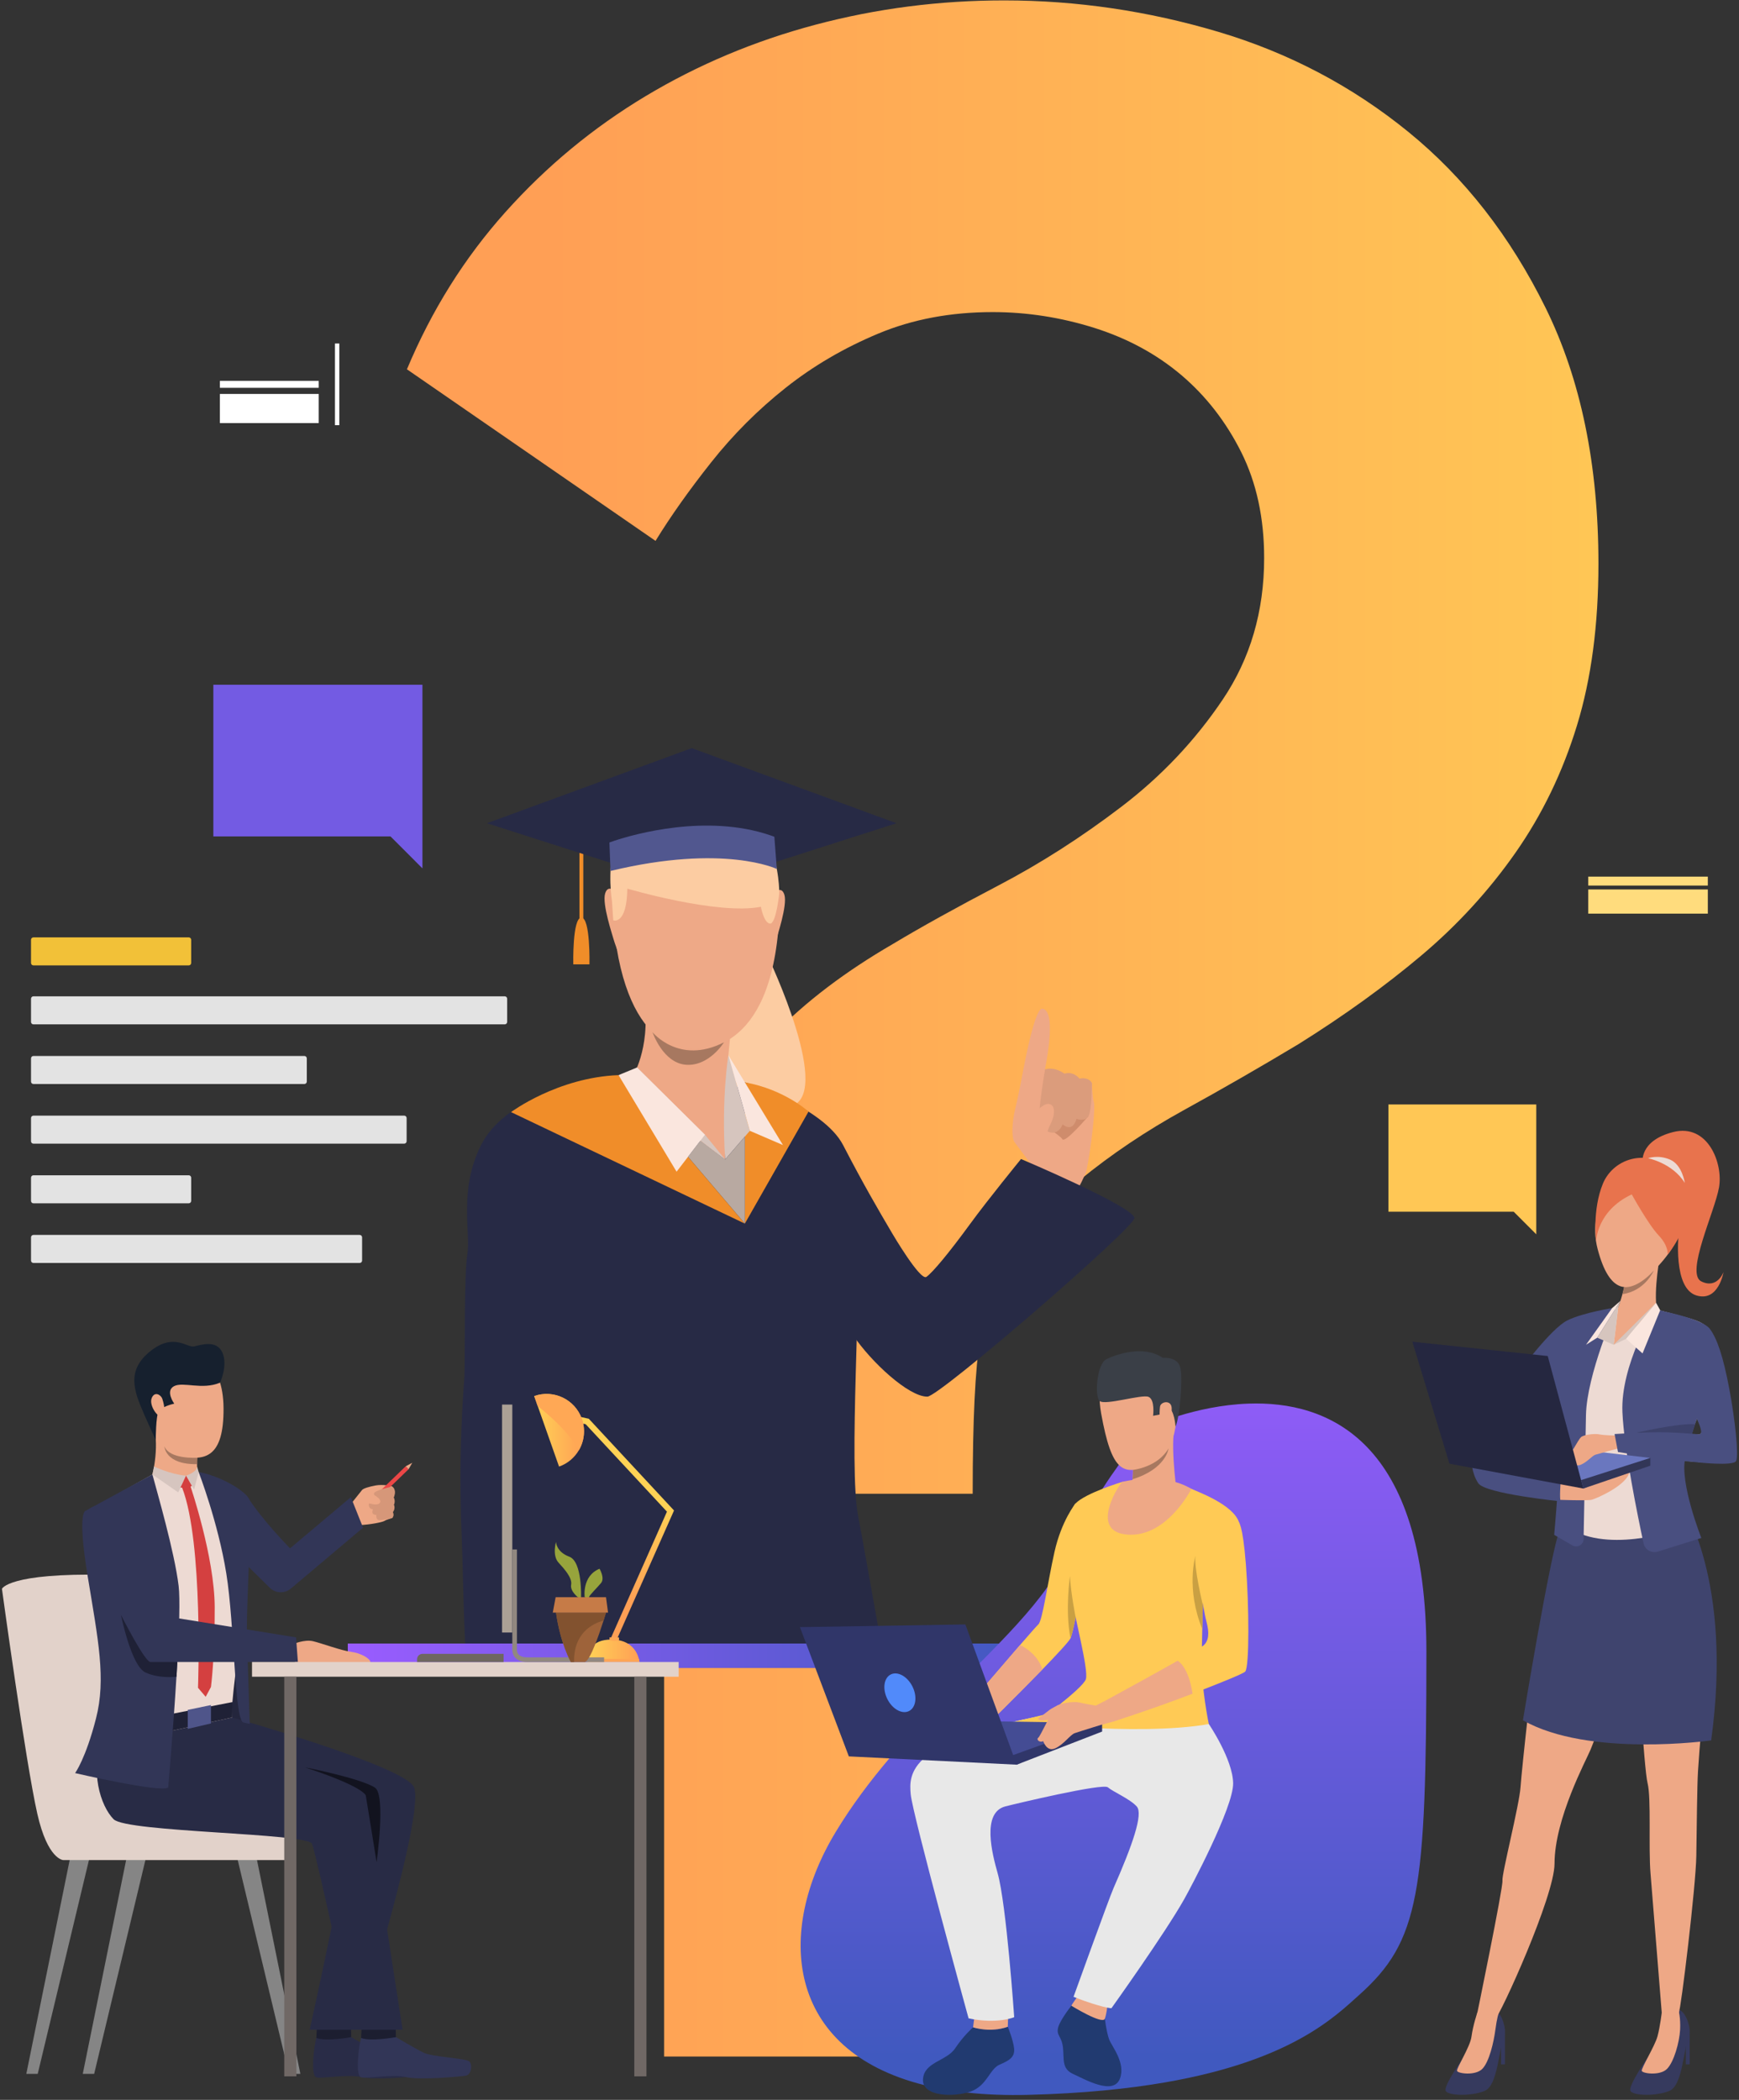 <svg width="309" height="373" viewBox="0 0 309 373" fill="none" xmlns="http://www.w3.org/2000/svg">
<rect x="0" y="0" width="309" height="373" fill="#333333" stroke="none"/>
<path d="M272.977 196.184H246.704V215.237H268.965L272.977 219.249V196.184Z" fill="#FFC755"/>
<path d="M37.91 148.575H69.39L75.062 154.249V121.633H37.91V148.575Z" fill="#735BE3"/>
<path d="M118.002 365.304V295.203H174.358V365.304H118.002ZM116.987 265.339C116.987 230.356 119.692 215.45 125.111 202.244C130.521 189.037 141.69 177.527 158.618 167.701C163.697 164.653 169.956 161.185 177.404 157.288C184.845 153.399 192.128 148.739 199.236 143.319C206.345 137.905 212.351 131.556 217.259 124.269C222.161 116.992 224.624 108.61 224.624 99.125C224.624 92.013 223.265 85.75 220.559 80.329C217.845 74.918 214.292 70.344 209.897 66.615C205.493 62.892 200.331 60.098 194.414 58.232C188.486 56.376 182.48 55.438 176.39 55.438C168.94 55.438 162.171 56.709 156.081 59.249C149.987 61.79 144.483 65.012 139.581 68.902C134.67 72.799 130.266 77.203 126.381 82.109C122.485 87.02 119.184 91.68 116.479 96.077L72.308 65.598C76.704 55.106 82.542 45.788 89.825 37.659C97.099 29.533 105.389 22.675 114.703 17.086C124.008 11.501 134.074 7.269 144.911 4.388C155.739 1.515 166.91 0.071 178.42 0.071C191.279 0.071 203.973 1.936 216.499 5.659C229.016 9.388 240.272 15.309 250.26 23.438C260.242 31.564 268.364 41.977 274.631 54.678C280.89 67.378 284.023 82.537 284.023 100.142C284.023 110.983 282.755 120.547 280.216 128.841C277.677 137.144 274.035 144.675 269.301 151.446C264.558 158.224 258.97 164.32 252.545 169.733C246.111 175.154 238.838 180.401 230.713 185.48C223.94 189.545 217.171 193.441 210.404 197.163C203.631 200.894 197.457 205.038 191.874 209.609C186.289 214.182 181.72 219.436 178.167 225.357C174.611 231.284 172.835 238.484 172.835 265.339H116.987" fill="url(#paint0_linear)"/>
<path d="M89.687 181.957H5.942C5.704 181.957 5.511 181.764 5.511 181.526V177.409C5.511 177.17 5.704 176.978 5.942 176.978H89.687C89.925 176.978 90.118 177.17 90.118 177.409V181.526C90.118 181.764 89.925 181.957 89.687 181.957Z" fill="#E3E3E3"/>
<path d="M63.91 224.342H5.942C5.704 224.342 5.511 224.149 5.511 223.911V219.794C5.511 219.556 5.704 219.361 5.942 219.361H63.91C64.148 219.361 64.341 219.556 64.341 219.794V223.911C64.341 224.149 64.148 224.342 63.91 224.342Z" fill="#E3E3E3"/>
<path d="M54.083 192.553H5.942C5.704 192.553 5.511 192.361 5.511 192.122V188.005C5.511 187.767 5.704 187.575 5.942 187.575H54.083C54.322 187.575 54.515 187.767 54.515 188.005V192.122C54.515 192.361 54.322 192.553 54.083 192.553Z" fill="#E3E3E3"/>
<path d="M71.822 203.149H5.942C5.704 203.149 5.511 202.957 5.511 202.719V198.601C5.511 198.363 5.704 198.171 5.942 198.171H71.822C72.059 198.171 72.253 198.363 72.253 198.601V202.719C72.253 202.957 72.059 203.149 71.822 203.149Z" fill="#E3E3E3"/>
<path d="M33.538 213.746H5.942C5.704 213.746 5.511 213.553 5.511 213.315V209.198C5.511 208.96 5.704 208.765 5.942 208.765H33.538C33.776 208.765 33.969 208.96 33.969 209.198V213.315C33.969 213.553 33.776 213.746 33.538 213.746Z" fill="#E3E3E3"/>
<path d="M33.538 171.484H5.942C5.704 171.484 5.511 171.291 5.511 171.053V166.936C5.511 166.698 5.704 166.505 5.942 166.505H33.538C33.776 166.505 33.969 166.698 33.969 166.936V171.053C33.969 171.291 33.776 171.484 33.538 171.484Z" fill="#F2C138"/>
<path d="M184.27 208.217C184.27 208.217 180.773 203.598 180.261 202.875C179.75 202.154 179.743 199.519 180.441 196.764C181.12 194.089 181.659 190.243 182.087 189.999C182.515 189.756 182.781 189.345 184.042 189.456C185.304 189.568 186.307 190.35 186.307 190.35C186.307 190.35 187.928 189.763 189.094 190.818C189.094 190.818 190.641 190.335 191.767 191.75C191.767 191.75 193.294 191.318 194.023 192.415C194.023 192.415 194.08 194.885 194.368 195.792C194.654 196.699 194.011 203.229 193.019 208.127C193.019 208.127 190.911 211.058 184.27 208.217" fill="#EEA886"/>
<path d="M185.739 200.142C185.739 200.142 188.271 201.594 188.774 202.361C189.275 203.126 193.447 198.192 193.447 198.192C193.447 198.192 187.602 197.134 185.739 200.142Z" fill="#CF8C6C"/>
<path d="M181.956 190.774C181.956 190.774 181.657 197.968 182.818 198.16C183.98 198.351 184.523 197.721 184.523 197.721L185.753 200.739C185.753 200.739 187.704 202.28 188.826 199.72C188.826 199.72 190.497 201.348 191.283 198.748C191.283 198.748 192.868 199.333 193.447 198.192C194.023 197.053 194.023 192.415 194.023 192.415C194.023 192.415 193.616 191.272 191.803 191.585C191.803 191.585 190.8 190.222 189.123 190.712C189.123 190.712 187.487 189.418 185.678 189.961C185.678 189.961 183.784 188.797 182.033 190.032C182.033 190.032 181.966 190.471 181.956 190.774" fill="#DB9C7C"/>
<path d="M180.247 202.65C180.247 202.65 182.697 198.348 185.074 196.582C185.613 196.183 186.207 195.893 186.783 196.238C187.36 196.585 187.587 197.851 186.622 199.768C185.657 201.684 185.292 204.602 185.292 204.602C185.292 204.602 183.717 206.282 180.247 202.65" fill="#EEA886"/>
<path d="M185.678 189.961C185.678 189.961 184.416 197.684 184.717 198.417C185.02 199.149 182.173 198.708 181.958 198.064C181.743 197.418 181.766 190.898 181.918 190.258C182.071 189.619 184.404 188.396 185.678 189.961Z" fill="#EEA886"/>
<path d="M181.536 191.617C181.536 191.617 183.713 179.02 185.196 179.171C186.622 179.315 187.329 182.366 185.267 191.982C183.265 201.331 181.536 191.617 181.536 191.617Z" fill="#EEA886"/>
<path d="M193.019 208.128C193.019 208.128 191.669 211.403 190.397 212.845C189.127 214.287 184.803 210.863 184.27 208.218C183.738 205.574 193.019 208.128 193.019 208.128" fill="#EEA886"/>
<path d="M103.645 163.527H102.961V146.65H103.645V163.527Z" fill="#F08D29"/>
<path d="M159.304 146.234L122.912 157.886L86.524 146.234L122.912 132.888L159.304 146.234Z" fill="#272A45"/>
<path d="M136.488 170.006C136.488 170.006 148.462 195.063 140.221 196.562C128.903 198.62 124.324 177.864 124.324 177.864L136.488 170.006Z" fill="#FCCCA2"/>
<path d="M151.604 237.197C154.758 241.889 161.461 248.132 164.791 248.086C166.938 248.057 201.577 218.093 201.566 216.36C201.554 214.404 181.425 205.877 181.425 205.877C181.425 205.877 175.599 212.999 172.336 217.468C168.603 222.58 165.702 226.058 164.609 226.816C163.517 227.575 158.524 219.065 158.524 219.065C156.132 215.008 153.469 210.47 149.818 203.419C146.289 196.607 132.35 192.254 132.35 192.254C115.716 199.667 146.749 229.04 146.749 229.04C146.749 229.04 150.1 235.055 151.604 237.197" fill="#272A45"/>
<path d="M157.334 296.28H88.277C88.39 294.806 88.498 293.36 88.611 291.943C89.87 275.959 91.264 263.82 92.743 259.859C98.655 244.032 89.79 198.292 89.79 198.292C89.79 198.292 94.008 194.48 109.907 190.973L142.908 197.793C142.908 197.793 151.524 204.372 152.349 216.27C153.173 228.167 150.695 260.363 152.512 269.498C152.907 271.498 154.432 279.955 156.561 291.943C156.816 293.337 157.068 294.789 157.334 296.28" fill="#272A45"/>
<path d="M129.992 181.727C129.992 181.727 128.55 194.871 128.851 199.149C128.851 199.149 121.352 206.61 112.821 190.44C112.821 190.44 116.41 183.775 113.709 174.694C111.006 165.613 129.992 181.727 129.992 181.727Z" fill="#EEA886"/>
<path d="M128.851 199.149V205.964L120.22 199.563L128.851 199.149Z" fill="#EEA886"/>
<path d="M109.694 158.682C109.694 158.682 108.119 156.803 107.53 158.695C106.943 160.586 108.867 166.206 109.08 167.021C109.08 167.021 110.034 170.175 110.414 169.772C110.797 169.371 109.694 158.682 109.694 158.682Z" fill="#EEA987"/>
<path d="M137.211 158.916C137.211 158.916 138.786 157.038 139.373 158.929C139.96 160.82 138.036 166.44 137.825 167.256C137.825 167.256 136.871 170.409 136.488 170.006C136.108 169.605 137.211 158.916 137.211 158.916Z" fill="#EEA987"/>
<path d="M125.925 140.708C125.925 140.708 140.382 142.92 138.266 165.523C136.15 188.13 123.389 186.335 122.536 186.316C121.684 186.298 109.733 186.787 108.701 159.203C108.701 159.203 108.219 138.804 125.925 140.708Z" fill="#EEA987"/>
<path d="M111.473 157.851C111.473 157.851 127.521 162.589 135.204 161.073C135.204 161.073 135.694 163.886 136.797 164.06C137.9 164.233 138.464 158.682 138.464 158.682C138.464 158.682 138.84 140.299 122.085 140.125C105.332 139.954 108.735 160.037 108.735 160.037L108.965 163.471C108.965 163.471 111.363 164.411 111.473 157.851" fill="#FCCCA2"/>
<path d="M132.35 192.254V217.351L143.662 197.458C143.662 197.458 139.411 193.521 132.35 192.254" fill="#F08D29"/>
<path d="M128.851 205.964L133.238 200.867L129.43 187.445C129.43 187.445 128.149 194.919 128.851 205.964Z" fill="#D6C5BE"/>
<path d="M133.238 200.867L139.122 203.4L129.43 187.445L133.238 200.867Z" fill="#FAE6DE"/>
<path d="M132.35 217.351V201.899L128.851 205.964L124.469 202.602L122.252 205.484L132.35 217.351Z" fill="#B8A9A1"/>
<path d="M128.851 205.964L125.267 201.563L113.195 189.619L111.112 192.35L128.851 205.964Z" fill="#D6C5BE"/>
<path d="M103.572 291.943C104.143 293.826 104.611 295.339 104.899 296.28H82.215C82.079 294.907 82.721 293.456 82.652 291.943C82.26 283.332 82.286 278.956 82.027 272.596C81.412 257.491 82.371 247.125 82.518 244.575C82.671 242.021 82.417 226.553 83.043 222.793C83.67 219.033 81.44 211.258 85.55 203.268C89.661 195.282 101.246 193.236 101.246 193.236C111.273 196.52 101.534 215.94 100.196 225.343C98.853 234.742 94.544 256.519 96.972 267.676C98.576 275.035 101.658 285.604 103.572 291.943" fill="#272A45"/>
<path d="M109.907 190.973L132.35 217.351L90.805 197.544C90.805 197.544 99.047 191.393 109.907 190.973Z" fill="#F08D29"/>
<path d="M125.267 201.563L120.22 208.13L109.907 190.973L113.195 189.619L125.267 201.563" fill="#FAE6DE"/>
<path d="M103.314 162.994V162.99C103.31 162.99 103.307 162.992 103.303 162.992C103.299 162.992 103.296 162.99 103.292 162.99V162.994C101.68 163.067 101.867 171.302 101.867 171.302H103.292H103.314H104.74C104.74 171.302 104.926 163.067 103.314 162.994Z" fill="#F08D29"/>
<path d="M137.593 148.632C137.593 148.632 135.701 136.773 122.912 138.035C110.124 139.298 109.259 143.603 108.286 149.651L137.593 148.632Z" fill="#272A45"/>
<path d="M138.03 154.356C138.03 154.356 128.663 149.84 108.48 154.709L108.286 149.651C108.286 149.651 108.603 149.528 109.197 149.334C112.677 148.188 125.528 144.5 136.914 148.389C137.14 148.464 137.368 148.548 137.593 148.631L138.03 154.356" fill="#51578F"/>
<path d="M115.95 183.357C115.95 183.357 120.671 189.219 128.642 185.15C128.642 185.15 126.017 189.435 121.899 189.134C117.782 188.833 115.95 183.357 115.95 183.357" fill="#A77860"/>
<path d="M183.222 291.943V296.28H61.797V291.943H183.222Z" fill="url(#paint1_linear)"/>
<path d="M253.456 293.487C253.438 336.391 252.237 344.789 241.471 354.403C237.252 358.167 229.498 365.987 207.121 369.881C200.402 371.049 192.37 371.864 182.719 372.111C178.782 372.211 175.167 372.067 171.863 371.708C169.092 371.409 166.537 370.955 164.189 370.366C139.596 364.2 137.757 343.119 148.515 325.383C151.362 320.687 154.616 316.369 158.03 312.344C163.299 306.126 168.947 300.604 174.061 295.45C178.776 290.699 183.038 286.262 186.135 281.882C187.443 280.034 188.54 278.199 189.38 276.354C189.579 275.917 189.78 275.487 189.984 275.058C190.644 273.662 191.327 272.324 192.013 271.041C193.304 268.633 194.62 266.432 195.891 264.464C196.901 262.89 197.883 261.465 198.797 260.2C201.938 255.857 204.271 253.42 204.271 253.42C204.271 253.42 204.562 253.282 205.098 253.059C205.384 252.94 205.741 252.795 206.163 252.634C206.331 252.57 206.511 252.503 206.699 252.434C206.887 252.365 207.084 252.292 207.289 252.218C207.477 252.154 207.674 252.085 207.877 252.016C208.114 251.934 208.363 251.851 208.623 251.767C208.772 251.717 208.927 251.667 209.087 251.619C209.181 251.589 209.275 251.558 209.369 251.529C209.406 251.518 209.441 251.508 209.478 251.495C212.671 250.517 217.052 249.497 221.815 249.326C235.949 248.822 253.473 255.794 253.456 293.487" fill="url(#paint2_linear)"/>
<path d="M196.246 358.077C196.246 358.077 196.597 360.952 197.065 362.221C197.531 363.49 200.067 366.418 198.997 369.231C197.834 372.282 192.764 369.342 190.696 368.412C188.628 367.48 189.098 365.793 188.878 363.724C188.657 361.655 187.648 361.6 188.02 360.146C188.394 358.691 190.656 355.907 190.656 355.907L196.246 358.077" fill="#213A70"/>
<path d="M191.632 354.402C191.632 354.402 190.334 356.219 190.37 356.269C190.405 356.319 195.928 359.684 196.315 358.593C196.62 357.726 196.747 356.47 196.747 356.47L191.632 354.402" fill="#EEA886"/>
<path d="M172.904 360.11C172.904 360.11 171.221 361.588 169.706 363.86C168.194 366.132 164.177 366.253 164.004 369.352C163.832 372.452 169.466 372.548 172.424 371.538C175.382 370.529 175.829 367.5 177.617 366.744C179.407 365.987 180.335 365.375 180.197 363.895C180.059 362.418 179.071 360.018 179.071 360.018C179.071 360.018 177.96 360.374 177.306 360.447C176.652 360.518 174.452 360.543 172.904 360.11" fill="#213A70"/>
<path d="M193.182 276.113C193.182 276.113 192.047 282.858 191.132 287.314C190.763 289.121 190.428 290.551 190.219 291C189.958 291.567 187.832 293.853 185.227 296.537C180.656 301.243 174.619 307.171 174.619 307.171L172.259 302.688C172.259 302.688 177.623 296.397 181.258 292.2C182.94 290.258 184.253 288.764 184.494 288.549C185.254 287.87 186.136 281.167 187.376 275.643C188.615 270.119 191.101 267.068 191.101 267.068L193.182 276.113" fill="#FFCA55"/>
<path d="M185.227 296.537C180.656 301.243 174.619 307.171 174.619 307.171L172.259 302.688C172.259 302.688 177.623 296.397 181.258 292.2C182.371 292.748 184.419 294.052 185.227 296.537Z" fill="#EEA886"/>
<path d="M173.17 358.045L172.904 360.11C172.904 360.11 175.839 361.147 179.071 360.018L179.136 358.181L173.17 358.045" fill="#EEA886"/>
<path d="M214.806 306.257C214.975 306.859 183.74 306.257 183.74 306.257C183.74 306.257 192.381 299.966 192.941 298.286C193.501 296.603 190.74 286.519 190.38 283.236C190.092 280.611 189.371 268.863 191.101 267.068C192.908 265.193 199.421 263.226 199.421 263.226L208.913 263.577C208.913 263.577 210.482 263.905 211.602 264.426C212.721 264.946 219.126 267.228 220.166 270.43C221.206 273.632 213.776 283.928 213.776 283.928C213.776 283.928 213.761 284.389 213.739 285.148C213.709 286.16 213.667 287.696 213.628 289.362C213.578 291.521 213.536 293.897 213.536 295.634C213.536 299.715 214.637 305.657 214.806 306.257" fill="#FFCA55"/>
<path d="M214.806 306.257C214.806 306.257 219.055 312.502 219.115 316.764C219.174 321.025 211.576 335.3 210.425 337.344C206.968 343.482 197.487 356.725 197.487 356.725C197.487 356.725 195.853 356.683 190.752 354.703C190.752 354.703 197.061 337.21 197.859 335.394C201.251 327.692 203.143 322.229 202.003 320.908C200.862 319.587 197.756 318.264 196.856 317.485C195.956 316.703 180.276 320.448 178.634 320.875C174.379 321.978 176.32 329.383 177.26 332.704C178.835 338.257 180.211 358.317 180.211 358.317C180.211 358.317 177.18 359.609 172.104 358.518C172.104 358.518 162.14 322.298 161.818 318.697C161.499 315.094 161.342 309.154 185.902 304.639L214.806 306.257" fill="#E8E8E8"/>
<path d="M202.026 242.587C202.026 242.587 193.785 240.729 195.667 251.104C197.549 261.481 199.532 262.298 204.503 260.15C209.475 258.003 209.03 251.355 209.281 248.095C209.53 244.834 204.654 242.702 202.026 242.587" fill="#EEA886"/>
<path d="M199.845 265.889C199.845 265.889 203.494 269.76 209.262 266.242C209.262 266.242 207.973 257.853 208.652 253.767C209.331 249.679 201.126 260.098 201.126 260.098C201.234 260.154 201.305 260.545 201.322 261.099C201.337 261.569 201.312 262.158 201.236 262.762C201.067 264.121 200.643 265.555 199.845 265.889" fill="#EEA886"/>
<path d="M208.878 253.418C208.878 253.418 208.667 250.149 207.472 250.047C206.279 249.946 206.095 251.261 206.095 251.261L204.89 251.489C204.89 251.489 205.27 248.623 204.079 248.124C202.887 247.622 196.357 249.702 195.402 248.86C194.445 248.019 194.894 242.207 196.624 241.411C198.354 240.614 203.133 238.834 206.634 241.204C206.634 241.204 209.362 240.892 209.768 243.095C210.173 245.298 209.621 251.781 208.878 253.418" fill="#3A3F47"/>
<path d="M201.236 262.762C207.186 260.927 207.635 257.341 207.641 257.284C205.682 260.654 201.322 261.099 201.322 261.099C201.337 261.569 201.312 262.158 201.236 262.762Z" fill="#A77860"/>
<path d="M211.698 264.472C211.698 264.472 207.34 273.152 200.3 272.592C193.261 272.031 199.101 263.306 199.421 263.226C199.772 263.136 206.64 261.425 211.698 264.472Z" fill="#EEA886"/>
<path d="M180.168 305.818C180.168 305.818 201.738 308.479 214.806 306.257L189.835 303.137C189.835 303.137 189.689 303.774 180.168 305.818" fill="#FFCA55"/>
<path d="M196.3 302.155L194.694 302.968C194.694 302.968 195.059 305.522 195.939 306.297L197.744 305.835C197.744 305.835 197.368 303.034 196.3 302.155Z" fill="#EEA886"/>
<path d="M221.261 296.923C220.939 297.295 216.699 299.003 211.909 300.848V300.85C205.364 303.373 197.982 305.758 197.982 305.758L196.3 302.154C196.3 302.154 204.031 297.952 209.256 295.003C211.723 293.611 213.632 292.499 213.901 292.242C214.741 291.441 214.958 290.158 214.34 287.92C213.724 285.681 212.301 275.392 212.14 274.193C211.982 272.991 212.542 269.789 215.541 269.63C218.541 269.469 220.068 270.316 220.068 270.316C220.068 270.316 220.822 270.629 221.382 277.915C221.942 285.198 222.021 296.043 221.261 296.923" fill="#FFCA55"/>
<path d="M213.739 285.148C213.709 286.16 213.668 287.696 213.628 289.362C210.699 282.181 212.391 276.45 212.421 276.354C212.103 278.304 213.716 285.052 213.739 285.148" fill="#C9A043"/>
<path d="M191.132 287.313C190.763 289.121 190.428 290.551 190.22 291C189.221 286.158 190.119 279.959 190.119 279.959C190.257 282.92 191.132 287.313 191.132 287.313" fill="#C9A043"/>
<path d="M211.909 300.848V300.85C205.364 303.373 197.744 305.835 197.744 305.835L196.3 302.155C196.3 302.155 204.031 297.952 209.256 295.003C209.256 295.003 211.157 295.929 211.909 300.848Z" fill="#EEA886"/>
<path d="M195.834 306.048L165.175 305.599L180.656 313.462L195.834 306.048Z" fill="#444C94"/>
<path d="M180.656 313.462L195.834 307.578V306.048L179.455 311.961L180.656 313.462" fill="#303669"/>
<path d="M195.041 303.024C195.041 303.024 193.125 302.725 191.803 302.418C190.777 302.18 188.231 302.508 187.581 303.166C186.934 303.822 184.87 308.406 184.479 308.686C184.091 308.966 184.68 309.612 185.365 309.288C185.365 309.288 185.994 311.292 187.548 310.542C189.1 309.791 190.155 308.153 190.967 307.864C191.78 307.574 196.516 306.119 196.516 306.119C196.516 306.119 196.261 302.535 195.041 303.024Z" fill="#EEA886"/>
<path d="M188.049 302.865C188.049 302.865 186.819 303.459 186.499 303.724C186.177 303.99 184.876 304.964 184.561 305.193C184.245 305.423 185.035 306.075 187.362 305.066C189.691 304.059 188.049 302.865 188.049 302.865" fill="#EEA886"/>
<path d="M180.656 313.462L171.536 288.549L142.137 289.029L150.829 311.988L180.656 313.462Z" fill="#303669"/>
<path d="M162.13 299.571C163.026 301.365 162.754 303.319 161.524 303.935C160.292 304.552 158.566 303.597 157.67 301.801C156.772 300.008 157.043 298.054 158.276 297.437C159.506 296.821 161.232 297.776 162.13 299.571Z" fill="#518AFA"/>
<path d="M206.12 249.877C206.229 248.962 208.038 248.626 208.184 249.999C208.328 251.372 207.361 253.779 206.676 253.543C205.989 253.305 205.972 251.14 206.12 249.877" fill="#EEA886"/>
<path d="M119.766 268.309L109.758 290.864L109.489 291.471C108.965 291.527 108.534 291.408 108.376 291.354L108.597 290.858L118.509 268.52L104.066 252.981L101.898 252.509L102.125 251.468L104.618 252.011L119.766 268.309" fill="url(#paint3_linear)"/>
<path d="M104.354 295.224H113.617C113.617 295.224 113.602 295.003 113.516 294.662C113.237 293.561 112.221 291.232 108.618 291.232C105.012 291.232 104.427 293.563 104.352 294.662C104.329 295.003 104.354 295.224 104.354 295.224Z" fill="url(#paint4_linear)"/>
<path d="M94.921 247.988L95.547 249.762L99.339 260.513C100.882 259.968 102.097 258.913 102.862 257.6C103.811 255.974 104.066 253.957 103.39 252.041C102.17 248.582 98.379 246.767 94.921 247.988Z" fill="url(#paint5_linear)"/>
<path d="M109.992 290.867V291.36C109.819 291.418 109.65 291.452 109.489 291.471C108.965 291.527 108.534 291.408 108.376 291.354C108.334 291.341 108.311 291.333 108.311 291.333V290.856L108.597 290.858L109.758 290.864L109.992 290.867" fill="#FFA855"/>
<path d="M104.354 295.224H113.617C113.617 295.224 113.602 295.003 113.516 294.662H104.352C104.329 295.003 104.354 295.224 104.354 295.224Z" fill="#FFA555"/>
<path d="M94.921 247.988L95.547 249.763C97.761 251.508 101.195 254.526 102.862 257.6C103.811 255.974 104.066 253.957 103.39 252.041C102.17 248.582 98.379 246.768 94.921 247.988Z" fill="#FFA855"/>
<path d="M62.458 267.02C62.458 267.02 64.073 264.978 64.328 264.675C64.583 264.37 65.585 264.083 66.757 263.862C67.93 263.642 69.579 263.918 69.712 264.081C69.845 264.244 70.051 264.338 70.104 264.909C70.157 265.479 69.916 266.008 69.916 266.008C69.916 266.008 70.283 266.66 69.942 267.289C69.942 267.289 70.26 267.923 69.77 268.573C69.77 268.573 70.066 269.202 69.675 269.643C69.675 269.643 68.67 269.931 68.322 270.157C67.974 270.38 65.854 270.828 63.775 270.913C63.775 270.913 61.817 270.263 62.458 267.02" fill="#EEA886"/>
<path d="M15.895 330.031L6.7 368.389H4.675L12.472 329.95L15.895 330.031Z" fill="#858585"/>
<path d="M25.926 330.031L16.731 368.389H14.706L22.503 329.95L25.926 330.031" fill="#858585"/>
<path d="M42.151 330.031L51.346 368.389H53.371L45.574 329.95L42.151 330.031Z" fill="#858585"/>
<path d="M50.853 330.405H11.232C11.232 330.405 8.473 330.34 6.625 322.162C4.546 312.96 0.346 282.226 0.346 282.226C0.346 282.226 1.46 279.367 18.878 279.733L50.068 320.223C50.068 320.223 51.132 326.605 50.853 330.405Z" fill="#E2D2CA"/>
<path d="M52.073 292.05C52.073 292.05 54.091 291.172 55.605 291.525C57.119 291.88 60.665 293.203 62.416 293.423C64.168 293.644 65.836 294.662 65.803 295.245C65.771 295.826 52.28 296.303 52.216 294.975C52.151 293.65 52.073 292.05 52.073 292.05" fill="#EEA886"/>
<path d="M62.458 267.02C62.458 267.02 59.823 268.754 59.765 269.285C59.67 270.165 60.213 272.897 60.279 272.857C60.344 272.819 64.252 270.888 64.252 270.888L62.458 267.02" fill="#EEA886"/>
<path d="M62.404 361.857C62.404 361.857 65.798 363.878 67.336 364.629C68.873 365.381 74.854 365.611 75.444 366.173C76.034 366.738 75.812 368.525 74.821 368.704C73.829 368.886 66.557 369.524 64.133 368.951C61.708 368.378 57.169 369.321 56.165 368.976C55.162 368.633 55.823 363.216 56.215 361.999C56.606 360.785 62.404 361.857 62.404 361.857Z" fill="#292C47"/>
<path d="M62.351 359.567L62.404 361.858C62.404 361.858 57.856 362.698 56.215 362L56.329 359.483L62.351 359.567" fill="#1C1E30"/>
<path d="M70.353 361.857C70.353 361.857 73.748 363.878 75.285 364.629C76.823 365.381 82.804 365.611 83.393 366.173C83.983 366.738 83.762 368.525 82.77 368.704C81.778 368.886 74.507 369.524 72.082 368.951C69.657 368.378 65.119 369.321 64.115 368.976C63.111 368.633 63.773 363.216 64.164 361.999C64.556 360.785 70.353 361.857 70.353 361.857Z" fill="#323657"/>
<path d="M70.3 359.567L70.353 361.858C70.353 361.858 65.805 362.698 64.164 362L64.279 359.483L70.3 359.567" fill="#1C1E30"/>
<path d="M43.587 306.193L38.422 305.29L41.865 296.614L43.587 306.193Z" fill="#24263D"/>
<path d="M28.112 307.971C28.112 307.971 54.068 313.484 58.118 315.207C62.169 316.929 64.599 317.637 64.903 318.5C65.207 319.362 71.536 360.547 71.536 360.547H62.928C62.928 360.547 56.245 329.442 55.435 327.517C54.625 325.592 22.523 325.489 20.194 323.159C17.865 320.831 15.84 314.446 18.371 308.721C20.903 302.997 28.112 307.971 28.112 307.971" fill="#282B45"/>
<path d="M41.258 305.074C41.258 305.074 71.024 313.453 73.46 317.284C75.941 321.184 63.536 360.547 63.536 360.547H55.03C55.03 360.547 63.232 323.667 62.22 322.045C61.207 320.425 16.346 321.995 24.701 308.721C33.055 295.45 41.258 305.074 41.258 305.074" fill="#282B45"/>
<path d="M38.163 263.686C39.283 263.103 43.02 264.38 44.123 266.1C46.688 270.096 51.536 275.035 51.536 275.035L62.346 265.941L64.512 271.361L51.681 282.181C50.588 283.102 48.975 283.048 47.949 282.051C44.578 278.776 37.641 271.891 37.106 270.171C36.397 267.891 36.023 264.8 38.163 263.686Z" fill="#323657"/>
<path d="M34.505 240.535C34.505 240.535 39.67 241.396 39.721 250.16C39.771 258.925 36.448 259.753 31.417 258.469C28.387 257.696 25.543 253.403 26.657 245.854C27.771 238.305 34.505 240.535 34.505 240.535" fill="#EEA987"/>
<path d="M35.181 261.458C35.181 261.458 42.299 264.044 43.363 265.665C44.426 267.285 43.739 281.873 43.131 287.09C42.523 292.309 40.852 303.555 41.258 305.074L24.701 308.721C24.701 308.721 19.384 289.37 19.232 286.281C19.08 283.19 15.182 268.802 17.055 267.638C18.928 266.472 27.08 261.914 27.08 261.914L35.181 261.458Z" fill="#EDDAD3"/>
<path d="M24.701 308.721L23.89 305.733L41.295 302.343L41.258 305.074L24.701 308.721Z" fill="#1F2136"/>
<path d="M33.359 303.732L37.485 302.871V306.138L33.359 307.102V303.732Z" fill="#4F558A"/>
<path d="M31.508 295.226C31.464 296.081 31.409 296.948 31.364 297.824L31.353 297.837C30.765 307.451 29.888 317.508 29.888 317.508C28.679 318.519 13.344 314.956 13.344 314.956C13.344 314.956 15.23 312.391 17.05 305.285C18.881 298.192 17.449 291.374 15.552 279.829C13.666 268.282 15.23 268.349 15.23 268.349L27.081 261.91C27.858 264.863 30.998 275.576 31.741 281.716C32.008 283.959 31.841 289.32 31.508 295.226" fill="#323657"/>
<path d="M35.296 261.479C35.296 261.479 38.747 270.397 40.211 279.493C41.704 288.766 41.63 305.557 43.249 305.967C44.868 306.376 44.369 306.103 44.369 306.103C44.369 306.103 44.065 295.96 43.917 292.595C43.587 285.09 44.987 268.171 44.339 266.462C43.69 264.752 39.043 262.154 35.296 261.479Z" fill="#323657"/>
<path d="M35.015 260.079C35.015 260.622 35.059 261.122 35.181 261.454C35.181 261.454 34.271 265.007 27.081 261.91C27.081 261.91 28.501 256.616 27.081 252.174L35.181 257.203C35.181 257.203 35.081 258.001 35.037 258.936C35.015 259.312 35.004 259.711 35.015 260.079" fill="#EEA987"/>
<path d="M27.374 260.501C27.374 260.501 30.201 261.87 33.052 262.135L31.663 265.093L27.08 261.914L27.374 260.501" fill="#D6C5BF"/>
<path d="M33.052 262.135C33.052 262.135 35.041 261.475 35.026 260.501L35.296 261.479L34.486 264.597L33.052 262.135Z" fill="#D6C5BF"/>
<path d="M39.102 245.605C39.102 245.605 40.548 242.504 39.501 240.228C38.455 237.952 35.721 238.896 34.472 239.168C33.223 239.438 30.86 236.669 26.674 240.046C22.488 243.423 23.737 246.968 25.594 251.19C27.45 255.412 27.676 255.736 27.676 255.736C27.676 255.736 27.689 251.451 28.194 250.692C28.788 249.798 30.961 249.332 30.961 249.332C30.961 249.332 29.307 247.071 30.927 246.226C32.547 245.382 35.902 246.945 39.102 245.605" fill="#16202E"/>
<path d="M28.834 248.454C28.614 247.808 27.524 247.073 26.978 248.285C26.431 249.499 27.855 251.629 28.632 251.629C29.408 251.629 29.341 249.94 28.834 248.454" fill="#EEA987"/>
<path d="M33.052 262.135L34.091 263.92C34.091 263.92 33.611 264.472 32.067 264.232L33.052 262.135" fill="#D44040"/>
<path d="M33.869 264.077C33.869 264.077 38.118 276.588 38.152 285.47C38.186 294.353 37.486 299.655 37.486 299.655L36.55 301.404L35.182 299.805C35.182 299.805 36.148 274.015 32.367 264.269C32.367 264.269 33.711 263.63 33.869 264.077Z" fill="#D44040"/>
<path d="M16.547 267.638C19.655 266.369 22.878 270.677 24.599 274.982C26.321 279.29 29.612 287.125 29.612 287.125L52.605 290.852L52.929 295.224H26.101C26.101 295.224 15.881 276.907 15.172 274.629C14.463 272.349 14.313 268.549 16.547 267.638Z" fill="#323657"/>
<path d="M120.594 297.839H44.78V295.224H120.594V297.839Z" fill="#E2D2CA"/>
<path d="M89.205 249.495V289.986H91.031V249.495H89.205" fill="#ABA095"/>
<path d="M93.682 295.224H107.344V294.397H93.682C92.97 294.397 92.458 294.227 92.159 293.893C91.799 293.49 91.855 292.948 91.855 292.942L91.859 292.917L91.858 292.894V275.231H91.03V292.873C91.016 293.042 90.984 293.811 91.531 294.434C91.993 294.959 92.717 295.224 93.682 295.224" fill="#918880"/>
<path d="M75.065 293.774H89.486V295.224H74.108V294.731C74.108 294.202 74.537 293.774 75.065 293.774" fill="#6E6760"/>
<path d="M112.71 368.826H114.866V297.839H112.71V368.826Z" fill="#706865"/>
<path d="M50.509 368.826H52.664V297.839H50.509V368.826Z" fill="#706865"/>
<path d="M31.508 295.226C31.464 296.081 31.409 296.948 31.364 297.824L31.353 297.837C31.353 297.837 28.365 298.232 25.86 297.093C23.345 295.951 21.6 287.288 21.478 286.835C21.733 287.334 25.75 295.226 26.737 295.226C27.758 295.226 31.508 295.226 31.508 295.226Z" fill="#1F2136"/>
<path d="M35.037 258.936C35.015 259.312 35.004 259.711 35.015 260.079C29.3 260.167 29.211 256.904 29.211 256.904C30.099 259.268 35.037 258.936 35.037 258.936Z" fill="#A77860"/>
<path d="M66.346 267.02L65.836 266.491L72.084 260.459L72.594 260.988L66.346 267.02" fill="#EB4747"/>
<path d="M72.084 260.459L73.258 259.834L72.594 260.988L72.084 260.459Z" fill="#EEA886"/>
<path d="M69.403 264.127C69.403 264.127 66.441 264.764 66.454 265.299C66.466 265.835 66.766 266.008 66.766 266.008L65.629 266.875C65.629 266.875 65.152 267.904 66.285 268.125C66.285 268.125 65.751 269.039 66.874 269.108C66.874 269.108 66.759 269.872 67.27 270.006C67.781 270.14 69.675 269.643 69.675 269.643C69.675 269.643 70.093 269.352 69.823 268.583C69.823 268.583 70.322 267.968 69.991 267.279C69.991 267.279 70.329 266.74 69.966 265.998C69.966 265.998 70.585 264.739 69.712 264.081C69.712 264.081 69.528 264.098 69.403 264.127" fill="#D69779"/>
<path d="M64.419 264.643C64.419 264.643 66.367 265.266 67.274 266.129C67.479 266.326 67.644 266.556 67.548 266.848C67.452 267.141 66.952 267.377 66.094 267.155C65.235 266.934 64.016 267.084 64.016 267.084C64.016 267.084 63.206 266.568 64.419 264.643" fill="#EEA886"/>
<path d="M66.915 330.781C66.915 330.781 65.096 319.42 64.999 318.96C64.903 318.5 63.051 316.843 54.202 313.942C54.202 313.942 64.039 315.857 66.618 317.537C68.606 318.833 66.915 330.781 66.915 330.781Z" fill="#12131F"/>
<path d="M103.953 295.224C104.924 294.821 106.493 290.231 107.248 287.855C107.515 287.012 107.682 286.446 107.682 286.446H98.798C99.566 291.932 101.431 295.224 101.431 295.224H103.953" fill="#9E633A"/>
<path d="M104.666 283.715C104.666 283.395 106.092 282.057 106.805 281.186C107.517 280.312 106.529 278.657 106.529 278.657C103.35 279.973 103.898 283.715 103.898 283.715C103.898 283.715 104.666 284.032 104.666 283.715" fill="#97A43C"/>
<path d="M102.856 283.857H103.24C103.24 283.857 103.514 277.394 101.156 276.517C98.798 275.639 98.798 273.883 98.798 273.883C98.798 273.883 98.086 276.297 99.237 277.559C100.389 278.822 101.705 280.302 101.485 281.51C101.266 282.716 102.856 283.857 102.856 283.857" fill="#97A43C"/>
<path d="M107.248 287.855C107.515 287.012 107.682 286.446 107.682 286.446H98.798C99.566 291.932 101.431 295.224 101.431 295.224H102.01C101.902 290.087 105.283 288.4 107.248 287.855" fill="#82522F"/>
<path d="M107.68 283.715H98.731L98.222 286.446H108.044L107.68 283.715Z" fill="#C67B47"/>
<path d="M260.133 365.314C260.133 365.314 256.378 370.594 256.894 371.43C257.411 372.268 261.357 372.387 263.761 371.43C266.168 370.475 266.223 364.288 267.312 361.63C267.767 360.516 266.794 357.232 265.424 356.994C264.053 356.756 262.563 357.456 262.563 357.456C262.563 357.456 263.984 361.199 260.133 365.314" fill="#363A5E"/>
<path d="M262.536 357.412C262.536 357.412 261.746 359.661 261.458 361.807C261.218 363.588 258.78 367.367 258.896 367.845C259.011 368.322 262.101 368.757 263.361 367.524C264.618 366.291 265.429 362.706 265.708 360.562C265.964 358.566 266.293 357.579 266.293 357.579C266.293 357.579 263.737 356.098 262.536 357.412Z" fill="#EEA886"/>
<path d="M292.821 365.402C292.821 365.402 289.201 370.594 289.718 371.43C290.231 372.268 294.183 372.387 296.587 371.43C298.991 370.475 299.048 364.288 300.135 361.63C300.591 360.516 299.615 357.233 298.246 356.994C296.877 356.756 295.27 357.506 295.27 357.506C295.27 357.506 296.671 361.287 292.821 365.402" fill="#363A5E"/>
<path d="M295.271 357.506C295.271 357.506 294.985 359.956 294.526 361.69C294.068 363.423 291.607 367.367 291.722 367.845C291.836 368.322 294.926 368.757 296.185 367.523C297.446 366.29 298.42 362.723 298.533 360.562C298.646 358.403 298.247 356.994 298.247 356.994C298.247 356.994 296.473 356.191 295.271 357.506Z" fill="#EEA886"/>
<path d="M277.177 271.568C277.177 271.568 273.956 287.22 273.215 291.161C272.477 295.101 270.404 314.189 270.181 317.435C269.96 320.68 266.82 332.909 266.968 334.069C267.114 335.227 262.308 358.511 262.308 358.511C262.308 358.511 263.951 359.891 265.679 358.637C266.571 357.991 276.222 336.838 276.222 331.043C276.222 323.032 281.897 312.573 282.628 310.78C289.43 294.131 288.091 289.04 288.978 287.957C289.865 286.877 289.943 288.626 290.46 291.021C290.98 293.419 292.091 314.128 292.756 316.755C293.422 319.382 292.904 328.269 293.276 332.75C293.646 337.233 295.271 357.506 295.271 357.506C295.271 357.506 296.527 359.565 298.293 357.561C298.672 357.128 301.342 334.976 301.415 329.645C301.488 324.313 301.568 316.958 301.712 314.653C303.083 292.557 306.454 289.402 301.144 273.764C291.206 244.486 277.177 271.568 277.177 271.568" fill="#EEA886"/>
<path d="M298.822 267.193C298.822 267.193 308.003 280.609 304.052 309.148C304.052 309.148 282.274 312.239 270.607 305.57C270.607 305.57 275.433 276.145 277.178 271.567C278.928 266.988 298.822 267.193 298.822 267.193" fill="#3F446E"/>
<path d="M267.41 361.166V366.692H266.723V362.42L267.41 361.166" fill="#363A5E"/>
<path d="M300.237 361.166V366.692H299.549V362.42L300.237 361.166Z" fill="#363A5E"/>
<path d="M287.937 207.703C287.937 207.703 281.789 213.9 283.883 221.88C285.977 229.859 289.344 229.905 293.051 226.471C296.762 223.04 298.945 219.428 299.432 215.417C299.923 211.405 293.553 202.177 287.937 207.703Z" fill="#EEA886"/>
<path d="M286.732 234.317C286.732 234.317 287.646 232.232 288.285 229.88C288.398 229.466 288.503 229.045 288.591 228.624C288.905 227.145 289.035 225.688 288.694 224.689C287.714 221.792 294.842 223.798 294.842 223.798C294.842 223.798 293.463 231.465 294.842 234.052C296.226 236.637 286.732 234.317 286.732 234.317Z" fill="#EEA886"/>
<path d="M301.483 254.795C301.291 254.768 300.879 254.766 300.447 254.727C300.978 253.243 301.569 251.926 301.569 251.926C301.91 252.875 303.199 255.055 301.483 254.795V254.795ZM304.802 237.971C303.68 235.731 302.841 235.009 300.672 234.324C299.459 233.941 294.035 232.529 294.035 232.529L287.523 232.288C287.523 232.288 283.044 233.034 279.569 234.238C276.094 235.442 271.54 242.03 271.54 242.03C271.54 242.03 277.82 256.787 279.026 261.022C280.229 265.256 279.425 271.81 279.425 271.81C286.957 275.911 299.029 271.409 299.029 271.409C298.115 268.1 298.077 264.236 298.559 261.496C298.615 261.172 298.681 260.865 298.751 260.576C298.815 260.311 298.903 259.935 299.007 259.512C299.012 259.494 299.017 259.475 299.019 259.456C303.811 259.945 308.302 260.146 308.421 259.185C308.946 254.856 306.346 241.052 304.802 237.971" fill="#EDDAD3"/>
<path d="M289.944 212.161C289.944 212.161 292.884 217.511 294.709 219.428C296.537 221.345 296.323 222.868 296.323 222.868C296.323 222.868 303.444 214.08 298.365 208.773C293.285 203.468 286.735 205.609 284.82 210.244C282.902 214.882 283.606 220.544 283.606 220.544C283.606 220.544 283.663 215.104 289.944 212.161Z" fill="#E8734D"/>
<path d="M291.883 206.56C291.883 206.56 291.173 202.646 297.309 201.087C303.445 199.53 306.207 206.606 305.449 210.922C304.693 215.24 299.443 226.188 302.29 227.611C305.137 229.034 306.25 225.964 306.25 225.964C306.25 225.964 305.361 231.35 301.401 230.102C297.442 228.857 297.974 220.106 298.572 216.62C299.169 213.131 291.883 206.56 291.883 206.56" fill="#E8734D"/>
<path d="M293.859 225.696C293.837 225.752 292.284 229.327 288.286 229.88C288.398 229.466 288.503 229.044 288.59 228.624C288.59 228.624 290.782 229.065 293.859 225.696Z" fill="#A77860"/>
<path d="M301.483 251.978C301.483 251.978 301.19 252.597 300.388 255.032C299.57 248.191 299.996 244.632 299.996 244.632C300.086 248.287 301.483 251.978 301.483 251.978Z" fill="#CFBEB8"/>
<path d="M292.839 205.741C292.839 205.741 297.194 206.577 299.368 210.128C299.368 210.128 298.926 206.914 296.759 205.986C294.592 205.06 292.839 205.741 292.839 205.741Z" fill="#EDDAD3"/>
<path d="M299.007 259.513C298.904 259.935 298.815 260.311 298.751 260.577C298.679 260.865 298.615 261.172 298.559 261.496C295.86 260.027 293.922 258.879 293.922 258.879C294.649 259.042 299.007 259.513 299.007 259.513" fill="#CFBEB8"/>
<path d="M294.404 232.622L286.736 238.875L287.526 232.287C287.526 232.287 291.997 231.322 294.404 232.622Z" fill="#EEA886"/>
<path d="M288.951 237.814L286.733 238.876L294.264 231.408L288.951 237.814Z" fill="#D6C5BE"/>
<path d="M299.46 258.971C298.404 263.345 302.308 273.193 302.308 273.193L294.573 275.614C293.459 275.961 292.288 275.279 292.04 274.138C291.004 269.318 288.577 257.46 288.286 250.866C287.913 242.451 294.037 232.528 294.037 232.528C304.919 234.394 301.935 250.866 301.935 250.866C301.935 250.866 301.54 251.902 301.012 253.524C301.012 253.524 301.012 253.524 301.012 253.526C300.882 253.932 300.739 254.377 300.592 254.851C300.221 256.068 299.818 257.483 299.46 258.971" fill="#494F80"/>
<path d="M286.753 232.65L286.887 232.288C286.887 232.288 281.315 233.137 278.482 234.552C275.648 235.967 270.228 243.28 270.228 243.28L277.321 252.645C277.328 259.845 276.16 272.642 276.16 272.642L279.403 274.512C280.274 275.014 281.366 274.398 281.385 273.392C281.476 268.525 281.693 256.967 281.808 251.37C281.957 244.17 287.09 232.529 287.09 232.529C286.975 232.566 286.865 232.608 286.753 232.65Z" fill="#494F80"/>
<path d="M276.65 266.401C276.65 266.401 281.996 266.61 282.828 266.401C283.662 266.194 289.21 263.786 289.54 261.408C289.875 259.03 276.65 263.54 276.65 263.54V266.401Z" fill="#EEA886"/>
<path d="M293.239 258.971L271.541 256.43L281.34 264.41L293.239 258.971Z" fill="#6A77BF"/>
<path d="M281.34 264.41L293.239 260.353V258.971L280.939 262.917L281.34 264.41Z" fill="#323657"/>
<path d="M286.937 254.985C286.937 254.985 285.144 254.985 284.139 254.78C283.36 254.621 281.427 254.839 280.933 255.275C280.441 255.712 278.876 258.755 278.578 258.941C278.283 259.127 278.729 259.556 279.25 259.341C279.25 259.341 279.729 260.672 280.907 260.175C282.084 259.675 282.887 258.588 283.503 258.396C284.122 258.204 287.717 257.236 287.717 257.236C287.717 257.236 287.863 254.659 286.937 254.985" fill="#EEA886"/>
<path d="M287.934 231.073L283.804 237.617L281.811 238.875L286.457 232.358L287.934 231.073Z" fill="#FAE6DE"/>
<path d="M283.805 237.617L286.735 238.875L287.524 232.287L287.935 231.073L283.805 237.617" fill="#D6C5BE"/>
<path d="M277.304 263.339C277.304 263.339 277.08 266.104 277.304 266.683C277.304 266.683 263.921 265.346 262.673 263.473C261.427 261.602 261.469 259.328 261.469 259.328L277.304 263.339Z" fill="#494F80"/>
<path d="M281.343 264.409L275.016 240.872L250.956 238.33L257.549 259.997L281.343 264.409" fill="#252740"/>
<path d="M294.266 231.408L288.951 237.814L291.859 240.409L294.996 232.739L294.266 231.408Z" fill="#FAE6DE"/>
<path d="M301.19 252.984C301.19 252.984 301.012 253.525 301.012 253.527C300.878 253.932 300.736 254.378 300.59 254.852C299.566 255.176 290.676 254.524 290.676 254.524C290.676 254.524 298.115 252.775 301.19 252.984" fill="#3D426B"/>
<path d="M300.676 254.679C299.245 254.57 296.9 254.417 294.979 254.409C291.994 254.396 286.889 254.729 286.889 254.729L287.495 257.922C287.495 257.922 296.544 259.391 301.482 259.738C301.482 259.738 308.006 260.487 308.488 259.513C308.974 258.541 308.329 252.29 307.268 246.659C306.209 241.029 305.117 237.785 303.82 236.046C302.524 234.307 295.674 232.951 295.674 232.951L301.485 251.978C301.485 251.978 302.319 253.675 302.273 254.409C302.263 254.63 302.106 254.737 301.899 254.777C301.753 254.764 301.432 254.737 300.987 254.702L300.676 254.679" fill="#494F80"/>
<path d="M39.072 68.888H56.635V67.657H39.072V68.888Z" fill="white"/>
<path d="M39.072 75.156H56.635V69.977H39.072V75.156Z" fill="white"/>
<path d="M59.519 61.017H60.292V75.525H59.519V61.017Z" fill="white"/>
<path d="M282.215 157.302H303.461V155.715H282.215V157.302Z" fill="#FFDC7D"/>
<path d="M282.215 162.293H303.461V157.996H282.215V162.293Z" fill="#FFDC7D"/>
<defs>
<linearGradient id="paint0_linear" x1="97.658" y1="152.711" x2="339.985" y2="152.711" gradientUnits="userSpaceOnUse">
<stop stop-color="#FF9F55"/>
<stop offset="1" stop-color="#FFD255"/>
</linearGradient>
<linearGradient id="paint1_linear" x1="61.797" y1="294.11" x2="183.221" y2="294.11" gradientUnits="userSpaceOnUse">
<stop stop-color="#9A5CFF"/>
<stop offset="0.995" stop-color="#4059BF"/>
<stop offset="1" stop-color="#4059BF"/>
</linearGradient>
<linearGradient id="paint2_linear" x1="211.978" y1="231.473" x2="211.978" y2="366.149" gradientUnits="userSpaceOnUse">
<stop stop-color="#9A5CFF"/>
<stop offset="0.995" stop-color="#4059BF"/>
<stop offset="1" stop-color="#4059BF"/>
</linearGradient>
<linearGradient id="paint3_linear" x1="110.832" y1="284.814" x2="110.832" y2="267.374" gradientUnits="userSpaceOnUse">
<stop stop-color="#FF9F55"/>
<stop offset="1" stop-color="#FFD255"/>
</linearGradient>
<linearGradient id="paint4_linear" x1="113.617" y1="293.228" x2="104.342" y2="293.228" gradientUnits="userSpaceOnUse">
<stop stop-color="#FF9F55"/>
<stop offset="1" stop-color="#FFD255"/>
</linearGradient>
<linearGradient id="paint5_linear" x1="103.77" y1="254.06" x2="94.921" y2="254.06" gradientUnits="userSpaceOnUse">
<stop stop-color="#FF9F55"/>
<stop offset="1" stop-color="#FFD255"/>
</linearGradient>
</defs>
</svg>
